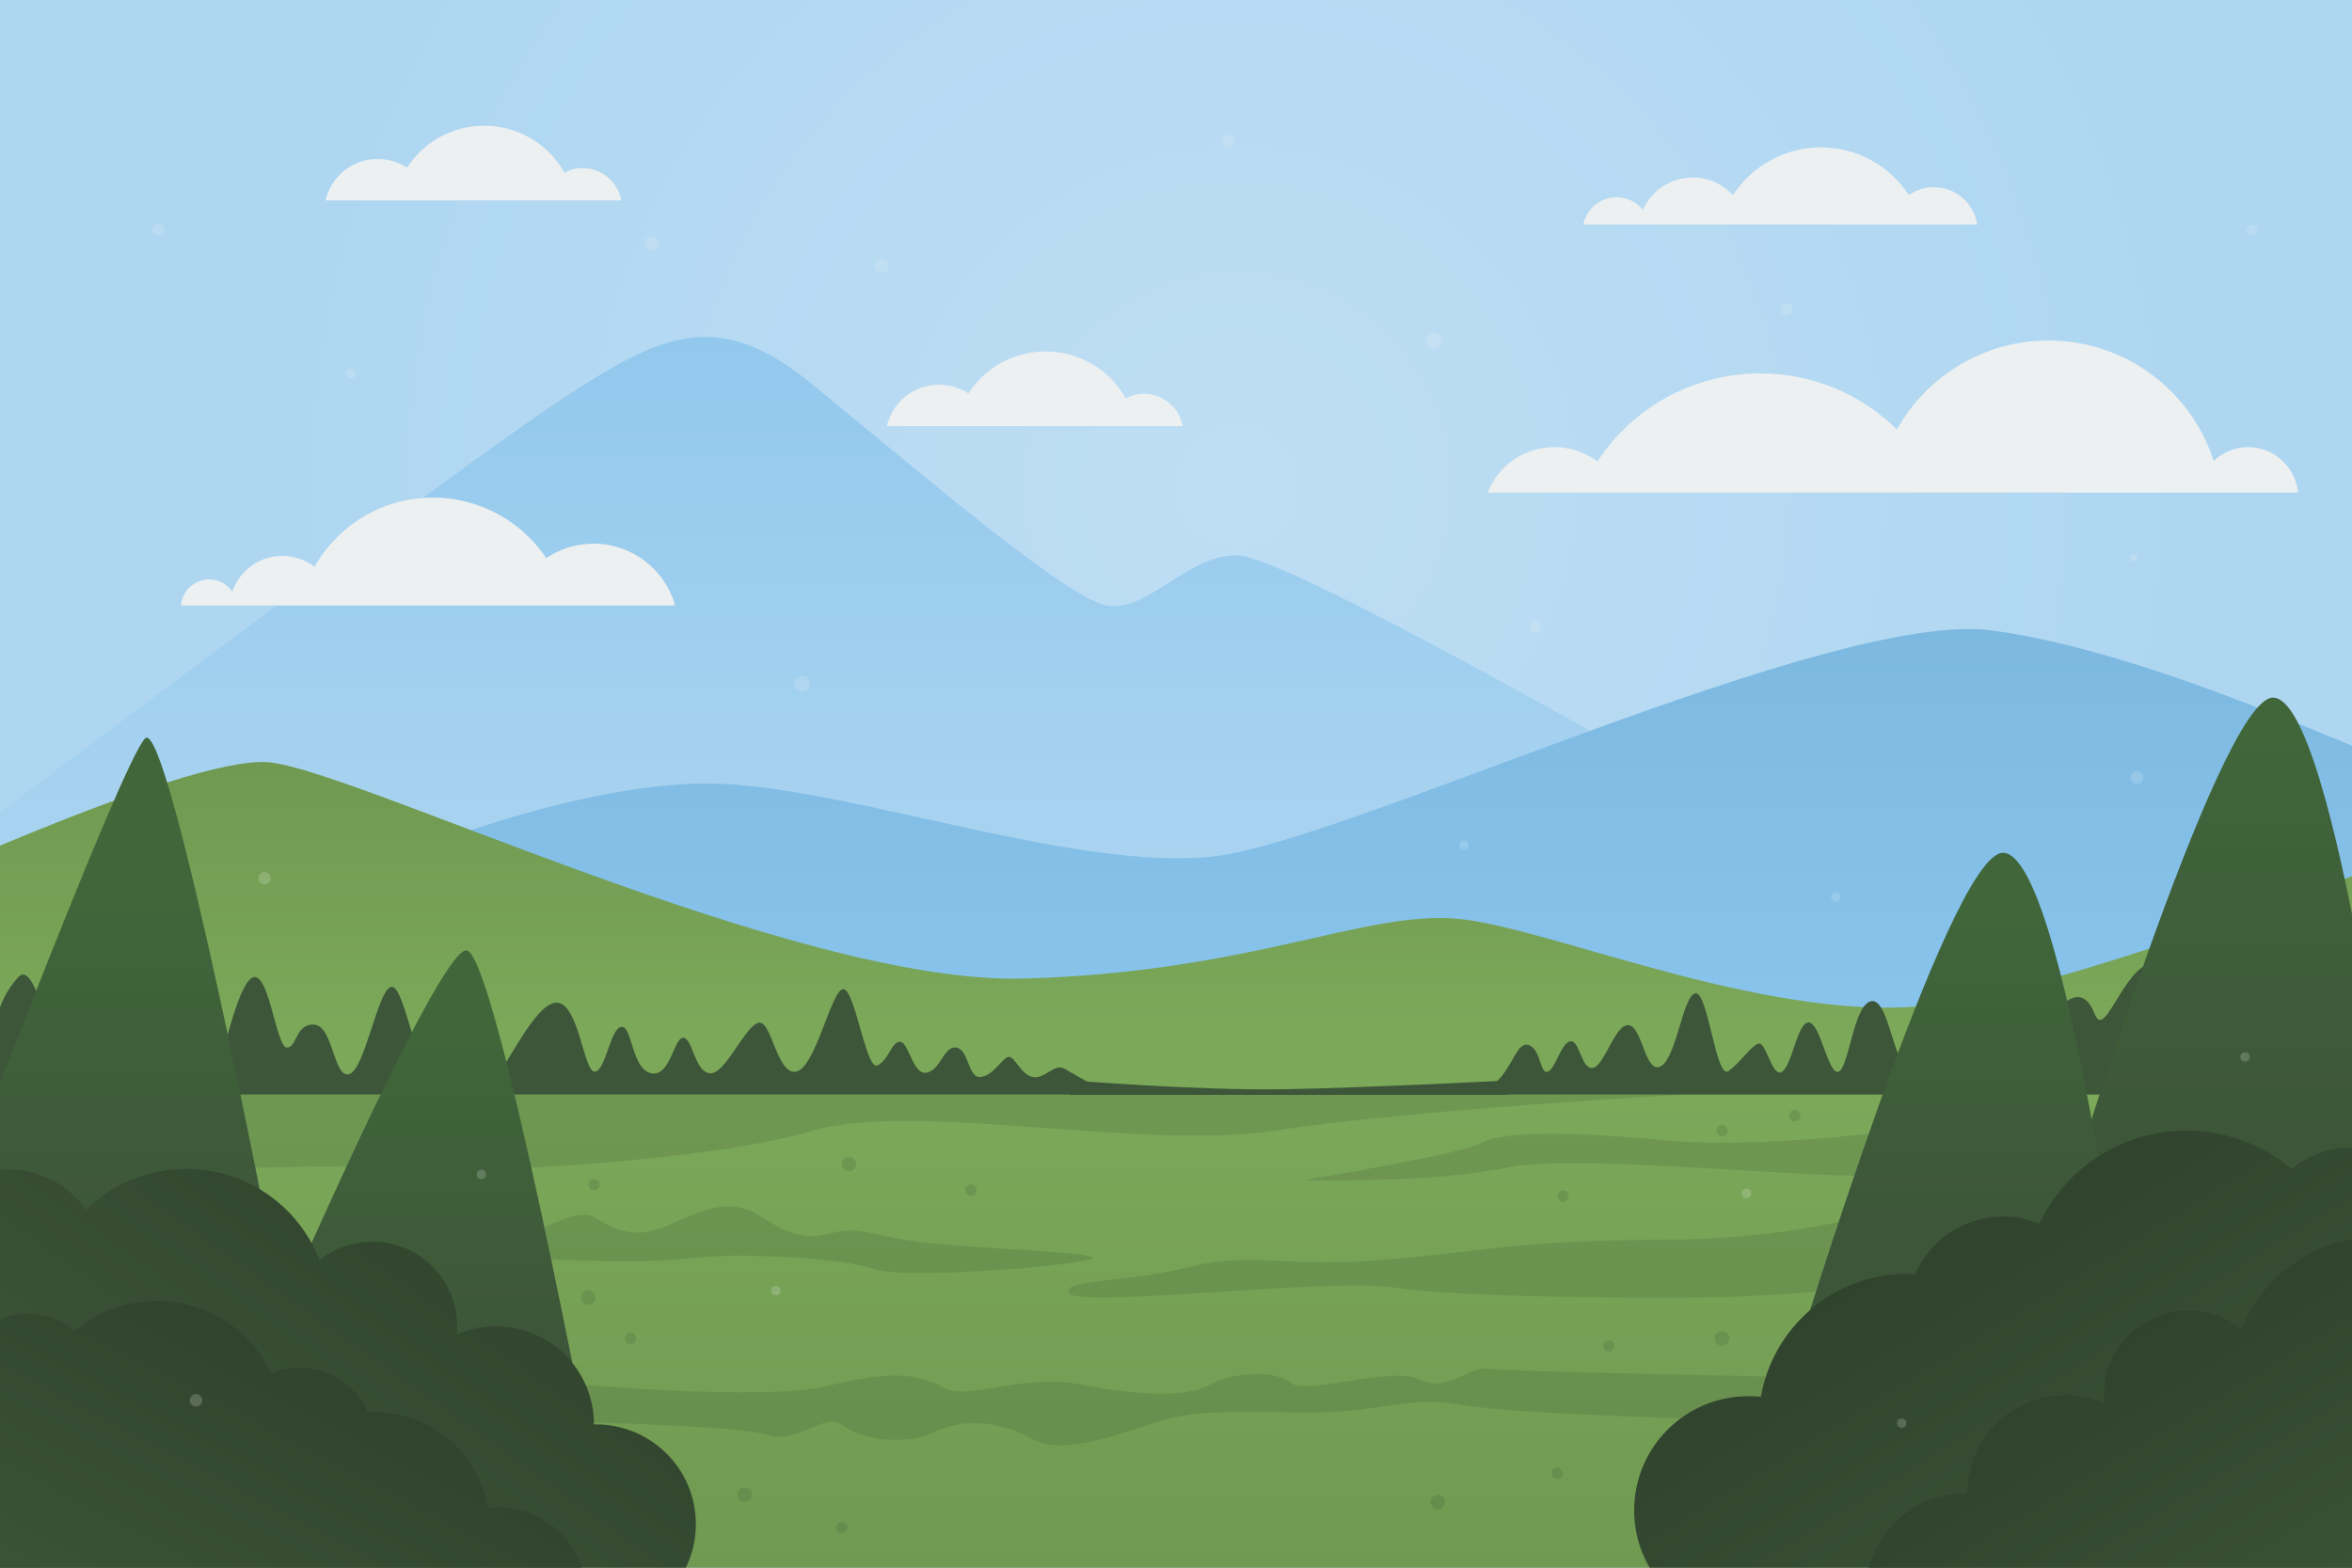 <?xml version="1.0" encoding="utf-8"?>
<!-- Generator: Adobe Illustrator 23.1.0, SVG Export Plug-In . SVG Version: 6.00 Build 0)  -->
<svg version="1.1" xmlns="http://www.w3.org/2000/svg" xmlns:xlink="http://www.w3.org/1999/xlink" x="0px" y="0px"
	 viewBox="0 0 750 500" style="enable-background:new 0 0 750 500;" xml:space="preserve">
<rect x="0" y="0" width="750" height="500" fill="#808080" stroke="none"/>
<style type="text/css">
	.st0{fill:url(#SVGID_1_);}
	.st1{clip-path:url(#SVGID_3_);fill:url(#SVGID_4_);}
	.st2{clip-path:url(#SVGID_3_);fill:url(#SVGID_5_);}
	.st3{clip-path:url(#SVGID_3_);fill:url(#SVGID_6_);}
	.st4{opacity:0.2;clip-path:url(#SVGID_3_);fill:#3D5539;}
	.st5{clip-path:url(#SVGID_3_);fill:url(#SVGID_7_);}
	.st6{clip-path:url(#SVGID_3_);fill:#3D5539;}
	.st7{clip-path:url(#SVGID_3_);fill:#ECF0F1;}
	.st8{opacity:0.2;clip-path:url(#SVGID_3_);fill:#ECF0F1;}
	.st9{clip-path:url(#SVGID_3_);fill:url(#SVGID_8_);}
	.st10{clip-path:url(#SVGID_3_);fill:url(#SVGID_9_);}
	.st11{clip-path:url(#SVGID_3_);fill:url(#SVGID_10_);}
	.st12{clip-path:url(#SVGID_3_);fill:url(#SVGID_11_);}
	.st13{clip-path:url(#SVGID_3_);fill:url(#SVGID_12_);}
	.st14{clip-path:url(#SVGID_3_);fill:url(#SVGID_13_);}
	.st15{clip-path:url(#SVGID_3_);fill:url(#SVGID_14_);}
	.st16{clip-path:url(#SVGID_3_);fill:url(#SVGID_15_);}
</style>
<g id="BACKGROUND">
	<radialGradient id="SVGID_1_" cx="394.499" cy="155.005" r="314.018" gradientUnits="userSpaceOnUse">
		<stop  offset="0" style="stop-color:#BEDEF4"/>
		<stop  offset="1" style="stop-color:#AED6F1"/>
	</radialGradient>
	<rect class="st0" width="750" height="500"/>
</g>
<g id="OBJECTS">
	<g>
		<defs>
			<rect id="SVGID_2_" width="750" height="500"/>
		</defs>
		<clipPath id="SVGID_3_">
			<use xlink:href="#SVGID_2_"  style="overflow:visible;"/>
		</clipPath>
		<linearGradient id="SVGID_4_" gradientUnits="userSpaceOnUse" x1="268.352" y1="32.562" x2="268.352" y2="308.93">
			<stop  offset="0" style="stop-color:#88C3EB"/>
			<stop  offset="1" style="stop-color:#AED6F1"/>
		</linearGradient>
		<path class="st1" d="M0,259.1c0,0,147.4-111,179.4-132s49.6-28.8,79-5c30.4,24.6,81.2,68.7,94.5,71c13.2,2.3,25.4-16,41.5-16
			c16.1,0,142.4,72.9,142.4,72.9v99.1H0V259.1z"/>
		<linearGradient id="SVGID_5_" gradientUnits="userSpaceOnUse" x1="450.86" y1="142.151" x2="450.86" y2="316.232">
			<stop  offset="0" style="stop-color:#76B3DB"/>
			<stop  offset="1" style="stop-color:#88C3EB"/>
		</linearGradient>
		<path class="st2" d="M127.4,273.1c0,0,60-25.1,103-23.1s113.8,28.1,156.9,23.1s197.1-79,248.1-72s117,38.9,128,41.9
			c11,3.1,11,7,11,7v99.1h-647V273.1z"/>
		<linearGradient id="SVGID_6_" gradientUnits="userSpaceOnUse" x1="375" y1="503.055" x2="375" y2="348.477">
			<stop  offset="0" style="stop-color:#709951"/>
			<stop  offset="1" style="stop-color:#7BA859"/>
		</linearGradient>
		<rect y="349.1" class="st3" width="750" height="150.9"/>
		<path class="st4" d="M610.4,359.9c0,0-47.5,6.7-78,3.9c-30.5-2.9-53-3.2-60,0.7c-7,3.9-57,11.9-57,11.9s42,1,65-4s109.5,5,121,2
			S610.4,359.9,610.4,359.9z"/>
		<path class="st4" d="M170,393.4c0,0,14-8.3,19.3-5.3c5.3,3,12,8.3,24.7,2.3c12.7-6,20-7.6,27.7-3c7.7,4.7,13.3,8.7,23,6
			c9.7-2.7,13,1,31,3s55.4,3,52.7,5c-2.7,2-59,7-70,3.3c-11-3.7-43.7-5.3-59-3.3s-49.3,0-49.3,0V393.4z"/>
		<path class="st4" d="M604.8,384.7c0,0-28,10.5-74,10.7c-46,0.2-53.7,3.2-86.9,6.2s-44.6-2.5-64.6,2.5s-42.3,4-38.2,8.5
			c4.2,4.5,83-5,102.8-2c19.9,3,71.4,3.5,98.9,3.2c27.5-0.2,60.1-4.2,60.1-4.2L604.8,384.7z"/>
		<path class="st4" d="M536.7,349.1c0,0-88.9,5-130.1,11.5s-115.4-9.5-147.3,0c-31.9,9.5-105.9,14-131.9,12.2c-26-1.8-62,0.4-62,0.4
			L0,384.7v-35.6H536.7z"/>
		<path class="st4" d="M178.6,441.1c0,0,65.2,6,85.1,1c19.9-5,29.4-4,37,0.4c7.6,4.4,25.7-4.3,42.6-1.1c16.9,3.1,33.6,5,42.2,0.4
			c8.6-4.6,21.6-4.7,26.2-0.7c4.6,4,32.9-5.5,41-1.1c8.1,4.4,17-4.4,21-3.5c4,0.9,98.5,2.7,98.5,2.7l-15,13.8c0,0-73.7-1.8-90.2-4.8
			c-16.6-3.1-26.1,1.7-43.8,2.2c-17.7,0.5-38.8-1.5-51.7,2.4c-12.9,3.8-32,11.8-42,6.3c-10-5.5-21-7.2-31.4-2.4
			c-10.4,4.8-24,2.1-29.6-2.2s-14.3,6.4-23.9,3.1c-9.6-3.2-71.1-4.3-71.1-4.3L178.6,441.1z"/>
		<linearGradient id="SVGID_7_" gradientUnits="userSpaceOnUse" x1="367.36" y1="244.146" x2="367.36" y2="327.739">
			<stop  offset="0" style="stop-color:#709951"/>
			<stop  offset="1" style="stop-color:#7BA859"/>
		</linearGradient>
		<path class="st5" d="M-41.6,288.1c0,0,100-47,127-45s168.2,71,241.1,69s108.9-22,138.9-19s102.5,35,154,27s157-51,157-51v80.1
			h-818V288.1z"/>
		<path class="st6" d="M15,326.7c0,0-4.7-19.7-9-15.2c-4.3,4.5-6,9.8-6,9.8v27.8h15V326.7z"/>
		<path class="st6" d="M468.4,349.1c0,0,6.8-0.9,10.8-6.3c4-5.3,5.2-11,8.7-9.3c3.5,1.7,3.2,9.3,5.7,8.3s4.2-9.3,7.2-9.7
			c3-0.3,3.5,9.3,7.2,8.5c3.7-0.8,7.2-14.5,11.5-13.6c4.3,0.8,5.2,16,10.2,13s7-22.8,11-23.2c4-0.3,6.5,27.8,10.5,24.8
			s6.7-7.4,9.3-8.7c2.7-1.3,4.5,11.2,7.8,8.9c3.3-2.3,4.8-15.8,8.5-15.7c3.7,0.2,6.2,17,9.5,15.7c3.3-1.3,4.8-21.7,10.5-22.5
			c5.7-0.8,7.2,22.3,13,23c5.8,0.7,39.2-11.2,44.2-17.8c5-6.7,10.5-10,14-1s10-19,21-16.5s0,42.1,0,42.1H468.4z"/>
		<path class="st6" d="M70.9,337.1c0,0,5.5-25.5,10.3-25.5s7,22.5,10.3,22.5s2.7-7.8,8.8-7.3c6,0.6,6,17,11,15.8s9-26.3,13.3-27.8
			s7.7,26.4,13.7,27.8s17.3,0.8,20,0s12.3-23.1,19.3-22.8s8.5,22,12,22c3.5,0,5-13.8,8.5-14.3s3.3,13.5,9.5,14.8s7.3-11.5,10.3-11.3
			s3.5,10.5,8.3,11.3s10.8-14,15.3-16s6,16.5,12.3,15.5c6.2-1,11.2-25.8,15-26.3c3.8-0.5,7.3,26,11,24.3s4.5-7.8,7.3-7.5
			s4,10.8,8.5,9.8s5.3-8.5,9.3-8s3.8,9.9,7.8,9.4c4-0.4,6.8-5.9,8.8-6.4s3.9,5.6,7.8,6.4s6.8-4.4,10-2.7c3.2,1.8,14.6,8.3,14.6,8.3
			H70.9V337.1z"/>
		<path class="st7" d="M198.1,63.8c-1.1-5.8-6.2-10.2-12.3-10.2c-2.1,0-4.1,0.5-5.8,1.5c-5-9-14.6-15-25.6-15
			c-10.3,0-19.4,5.3-24.6,13.4c-2.7-1.8-5.9-2.8-9.4-2.8c-8.1,0-14.8,5.6-16.6,13.2H198.1z"/>
		<path class="st7" d="M377.1,135.8c-1.1-5.8-6.2-10.2-12.3-10.2c-2.1,0-4.1,0.5-5.8,1.5c-5-9-14.6-15-25.6-15
			c-10.3,0-19.4,5.3-24.6,13.4c-2.7-1.8-5.9-2.8-9.4-2.8c-8.1,0-14.8,5.6-16.6,13.2H377.1z"/>
		<path class="st7" d="M215.3,193.1c-3.2-11.3-13.6-19.7-26-19.7c-5.6,0-10.8,1.7-15.1,4.6c-7.8-11.6-21.1-19.3-36.1-19.3
			c-16.2,0-30.4,8.9-37.8,22.1c-2.8-2.2-6.4-3.5-10.3-3.5c-7.4,0-13.7,4.8-15.9,11.4c-1.6-2.3-4.3-3.9-7.4-3.9c-4.7,0-8.6,3.6-9,8.3
			H215.3z"/>
		<path class="st7" d="M630.5,71.7c-1-6.8-6.8-12-13.8-12c-3,0-5.7,0.9-8,2.5c-6-9.1-16.3-15.2-28-15.2c-11.8,0-22.1,6.1-28.1,15.2
			c-3.2-3.4-7.7-5.6-12.8-5.6c-7.1,0-13.2,4.2-15.9,10.3c-2-2.4-5-4-8.4-4c-5.2,0-9.6,3.7-10.6,8.7H630.5z"/>
		<path class="st7" d="M732.8,157.1c-0.8-8.1-7.6-14.5-15.9-14.5c-4.3,0-8.1,1.7-11,4.4c-7.2-22.3-28-38.4-52.7-38.4
			c-20.8,0-38.9,11.5-48.3,28.4c-11.2-11.1-26.6-17.9-43.6-17.9c-21.7,0-40.9,11.2-51.9,28.1c-3.8-2.9-8.6-4.6-13.8-4.6
			c-9.7,0-17.9,6-21.2,14.5H732.8z"/>
		<circle class="st8" cx="50.5" cy="73.2" r="1.9"/>
		<circle class="st8" cx="111.9" cy="119.1" r="1.5"/>
		<circle class="st8" cx="585.4" cy="286.1" r="1.5"/>
		<path class="st8" d="M209.9,77.6c0,1.2-1,2.2-2.2,2.2c-1.2,0-2.2-1-2.2-2.2s1-2.2,2.2-2.2C208.9,75.4,209.9,76.4,209.9,77.6z"/>
		<path class="st8" d="M283.4,84.7c0,1.3-1,2.3-2.3,2.3c-1.3,0-2.3-1-2.3-2.3c0-1.3,1-2.3,2.3-2.3C282.3,82.4,283.4,83.4,283.4,84.7
			z"/>
		<path class="st4" d="M273,371.3c0,1.3-1,2.3-2.3,2.3c-1.3,0-2.3-1-2.3-2.3s1-2.3,2.3-2.3C272,369,273,370.1,273,371.3z"/>
		<path class="st4" d="M460.8,479.1c0,1.3-1,2.3-2.3,2.3c-1.3,0-2.3-1-2.3-2.3s1-2.3,2.3-2.3C459.7,476.7,460.8,477.8,460.8,479.1z"
			/>
		<path class="st4" d="M189.9,413.8c0,1.3-1,2.3-2.3,2.3c-1.3,0-2.3-1-2.3-2.3c0-1.3,1-2.3,2.3-2.3
			C188.8,411.5,189.9,412.5,189.9,413.8z"/>
		<path class="st4" d="M551.4,426.9c0,1.3-1,2.3-2.3,2.3c-1.3,0-2.3-1-2.3-2.3c0-1.3,1-2.3,2.3-2.3
			C550.3,424.6,551.4,425.6,551.4,426.9z"/>
		<path class="st4" d="M239.7,476.7c0,1.3-1,2.3-2.3,2.3c-1.3,0-2.3-1-2.3-2.3c0-1.3,1-2.3,2.3-2.3
			C238.6,474.4,239.7,475.4,239.7,476.7z"/>
		<circle class="st8" cx="391.7" cy="45.1" r="2"/>
		<path class="st8" d="M459.8,108.7c0,1.4-1.1,2.5-2.5,2.5s-2.5-1.1-2.5-2.5c0-1.4,1.1-2.5,2.5-2.5S459.8,107.4,459.8,108.7z"/>
		<path class="st8" d="M258.3,218.1c0,1.4-1.1,2.5-2.5,2.5s-2.5-1.1-2.5-2.5c0-1.4,1.1-2.5,2.5-2.5S258.3,216.7,258.3,218.1z"/>
		<path class="st8" d="M491.4,199.9c0,1-0.8,1.8-1.8,1.8c-1,0-1.8-0.8-1.8-1.8c0-1,0.8-1.8,1.8-1.8
			C490.5,198.1,491.4,198.9,491.4,199.9z"/>
		<path class="st4" d="M311.4,379.6c0,1-0.8,1.8-1.8,1.8c-1,0-1.8-0.8-1.8-1.8c0-1,0.8-1.8,1.8-1.8
			C310.5,377.8,311.4,378.6,311.4,379.6z"/>
		<path class="st4" d="M191.2,377.8c0,1-0.8,1.8-1.8,1.8c-1,0-1.8-0.8-1.8-1.8c0-1,0.8-1.8,1.8-1.8
			C190.4,376,191.2,376.8,191.2,377.8z"/>
		<path class="st4" d="M202.9,426.9c0,1-0.8,1.8-1.8,1.8c-1,0-1.8-0.8-1.8-1.8c0-1,0.8-1.8,1.8-1.8
			C202,425.1,202.9,425.9,202.9,426.9z"/>
		<path class="st4" d="M270.2,487.2c0,1-0.8,1.8-1.8,1.8c-1,0-1.8-0.8-1.8-1.8c0-1,0.8-1.8,1.8-1.8
			C269.4,485.4,270.2,486.2,270.2,487.2z"/>
		<path class="st4" d="M574.1,355.8c0,1-0.8,1.8-1.8,1.8c-1,0-1.8-0.8-1.8-1.8c0-1,0.8-1.8,1.8-1.8
			C573.3,354,574.1,354.8,574.1,355.8z"/>
		<path class="st4" d="M514.8,429.2c0,1-0.8,1.8-1.8,1.8c-1,0-1.8-0.8-1.8-1.8c0-1,0.8-1.8,1.8-1.8
			C514,427.4,514.8,428.2,514.8,429.2z"/>
		<path class="st4" d="M498.4,469.9c0,1-0.8,1.8-1.8,1.8c-1,0-1.8-0.8-1.8-1.8c0-1,0.8-1.8,1.8-1.8
			C497.5,468.1,498.4,468.9,498.4,469.9z"/>
		<path class="st4" d="M500.2,381.5c0,1-0.8,1.8-1.8,1.8c-1,0-1.8-0.8-1.8-1.8s0.8-1.8,1.8-1.8C499.4,379.6,500.2,380.5,500.2,381.5
			z"/>
		<path class="st4" d="M550.9,360.6c0,1-0.8,1.8-1.8,1.8c-1,0-1.8-0.8-1.8-1.8s0.8-1.8,1.8-1.8C550,358.8,550.9,359.6,550.9,360.6z"
			/>
		<circle class="st8" cx="569.7" cy="98.7" r="2"/>
		<circle class="st8" cx="84.4" cy="280.1" r="2"/>
		<circle class="st8" cx="681.4" cy="248" r="2"/>
		<circle class="st8" cx="718" cy="73.4" r="1.7"/>
		<path class="st8" d="M681.5,177.9c0,0.6-0.5,1.2-1.2,1.2s-1.2-0.5-1.2-1.2c0-0.6,0.5-1.2,1.2-1.2S681.5,177.2,681.5,177.9z"/>
		<linearGradient id="SVGID_8_" gradientUnits="userSpaceOnUse" x1="34.943" y1="399.057" x2="34.943" y2="286.053">
			<stop  offset="0" style="stop-color:#3D5539"/>
			<stop  offset="1" style="stop-color:#40663A"/>
		</linearGradient>
		<path class="st9" d="M-17,389.7c0,0,55.8-147.2,63.3-154.2s40.5,164,40.5,164L-17,389.7z"/>
		<linearGradient id="SVGID_9_" gradientUnits="userSpaceOnUse" x1="711.818" y1="370.139" x2="711.818" y2="234.315">
			<stop  offset="0" style="stop-color:#3D5539"/>
			<stop  offset="1" style="stop-color:#40663A"/>
		</linearGradient>
		<path class="st10" d="M658.4,384.1c0,0,49.1-161.6,66.4-161.6c19.9,0,40.5,164,40.5,164L658.4,384.1z"/>
		<linearGradient id="SVGID_10_" gradientUnits="userSpaceOnUse" x1="625.735" y1="395.638" x2="625.735" y2="293.229">
			<stop  offset="0" style="stop-color:#3D5539"/>
			<stop  offset="1" style="stop-color:#40663A"/>
		</linearGradient>
		<path class="st11" d="M572.3,433.6c0,0,49.1-161.6,66.4-161.6c19.9,0,40.5,164,40.5,164L572.3,433.6z"/>
		<linearGradient id="SVGID_11_" gradientUnits="userSpaceOnUse" x1="138.11" y1="430.137" x2="138.11" y2="330.831">
			<stop  offset="0" style="stop-color:#3D5539"/>
			<stop  offset="1" style="stop-color:#40663A"/>
		</linearGradient>
		<path class="st12" d="M86.9,424.6c0,0,52.5-121.5,61.8-121.5c9.3,0,40.7,166.9,40.7,166.9L86.9,424.6z"/>
		<linearGradient id="SVGID_12_" gradientUnits="userSpaceOnUse" x1="161.722" y1="354.447" x2="58.877" y2="499.011">
			<stop  offset="0" style="stop-color:#2E402B"/>
			<stop  offset="1" style="stop-color:#3D5539"/>
		</linearGradient>
		<path class="st13" d="M190,454.3c-0.2,0-0.4,0-0.6,0c0,0,0,0,0,0c0-17.3-14-31.3-31.3-31.3c-4.4,0-8.6,0.9-12.4,2.6
			c0.1-0.8,0.1-1.7,0.1-2.6c0-14.9-12.1-27-27-27c-6.4,0-12.2,2.2-16.9,5.9c-6.6-17-23.1-29.1-42.5-29.1c-12.5,0-23.8,5-32,13.1
			c-5.4-7.8-14.4-12.9-24.7-12.9c-16.6,0-30,13.4-30,30v115H190c17.6,0,31.9-14.3,31.9-31.9S207.6,454.3,190,454.3z"/>
		<linearGradient id="SVGID_13_" gradientUnits="userSpaceOnUse" x1="606.963" y1="369.027" x2="696.958" y2="514.519">
			<stop  offset="0" style="stop-color:#2E402B"/>
			<stop  offset="1" style="stop-color:#3D5539"/>
		</linearGradient>
		<path class="st14" d="M750,366c-7.3,0-14,2.6-19.3,6.9c-9-7.7-20.7-12.3-33.5-12.3c-20.7,0-38.6,12.1-46.9,29.7
			c-3.6-1.5-7.5-2.3-11.6-2.3c-12.6,0-23.3,7.6-28,18.4c-0.8,0-1.7-0.1-2.5-0.1c-23.4,0-42.8,16.9-46.7,39.2c-1.3-0.1-2.7-0.2-4-0.2
			c-20.1,0-36.4,16.3-36.4,36.4c0,20.1,16.3,36.4,36.4,36.4h223V396.5C780.5,379.7,766.9,366,750,366z"/>
		<path class="st6" d="M481.1,344.6c0,0-43.8,2.3-71.3,2.8s-67.8-2.8-67.8-2.8l-0.9,4.6h140V344.6z"/>
		<linearGradient id="SVGID_14_" gradientUnits="userSpaceOnUse" x1="678.585" y1="399.673" x2="756.809" y2="528.637">
			<stop  offset="0" style="stop-color:#2E402B"/>
			<stop  offset="1" style="stop-color:#3D5539"/>
		</linearGradient>
		<path class="st15" d="M626.7,476.3c0.2,0,0.4,0,0.6,0c0,0,0,0,0,0c0-17.3,14-31.3,31.3-31.3c4.4,0,8.6,0.9,12.4,2.6
			c-0.1-0.8-0.1-1.7-0.1-2.6c0-14.9,12.1-27,27-27c6.4,0,12.2,2.2,16.9,5.9c6.6-17,23.1-29.1,42.5-29.1c12.5,0,23.8,5,32,13.1
			c5.4-7.8,14.4-12.9,24.7-12.9c16.6,0,30,13.4,30,30v115H626.7c-17.6,0-31.9-14.3-31.9-31.9C594.9,490.6,609.1,476.3,626.7,476.3z"
			/>
		<linearGradient id="SVGID_15_" gradientUnits="userSpaceOnUse" x1="119.733" y1="411.989" x2="49.521" y2="546.108">
			<stop  offset="0" style="stop-color:#2E402B"/>
			<stop  offset="1" style="stop-color:#3D5539"/>
		</linearGradient>
		<path class="st16" d="M8.9,419c5.7,0,10.9,2,15,5.4c7-6,16.1-9.5,26.1-9.5c16.1,0,30,9.4,36.5,23.1c2.8-1.1,5.8-1.8,9-1.8
			c9.8,0,18.1,5.9,21.8,14.3c0.6,0,1.3-0.1,2-0.1c18.2,0,33.3,13.2,36.3,30.5c1-0.1,2.1-0.2,3.1-0.2c15.6,0,28.3,12.7,28.3,28.3
			s-12.7,28.3-28.3,28.3H-14.9v-94.5C-14.9,429.7-4.3,419,8.9,419z"/>
		<circle class="st8" cx="247.4" cy="411.6" r="1.5"/>
		<circle class="st8" cx="556.9" cy="380.6" r="1.5"/>
		<circle class="st8" cx="153.5" cy="374.6" r="1.5"/>
		<circle class="st8" cx="466.9" cy="269.6" r="1.5"/>
		<circle class="st8" cx="715.9" cy="337.1" r="1.5"/>
		<circle class="st8" cx="606.4" cy="453.9" r="1.5"/>
		<circle class="st8" cx="62.5" cy="446.6" r="2"/>
	</g>
</g>
<g id="DESIGNED_BY_FREEPIK">
</g>
</svg>
